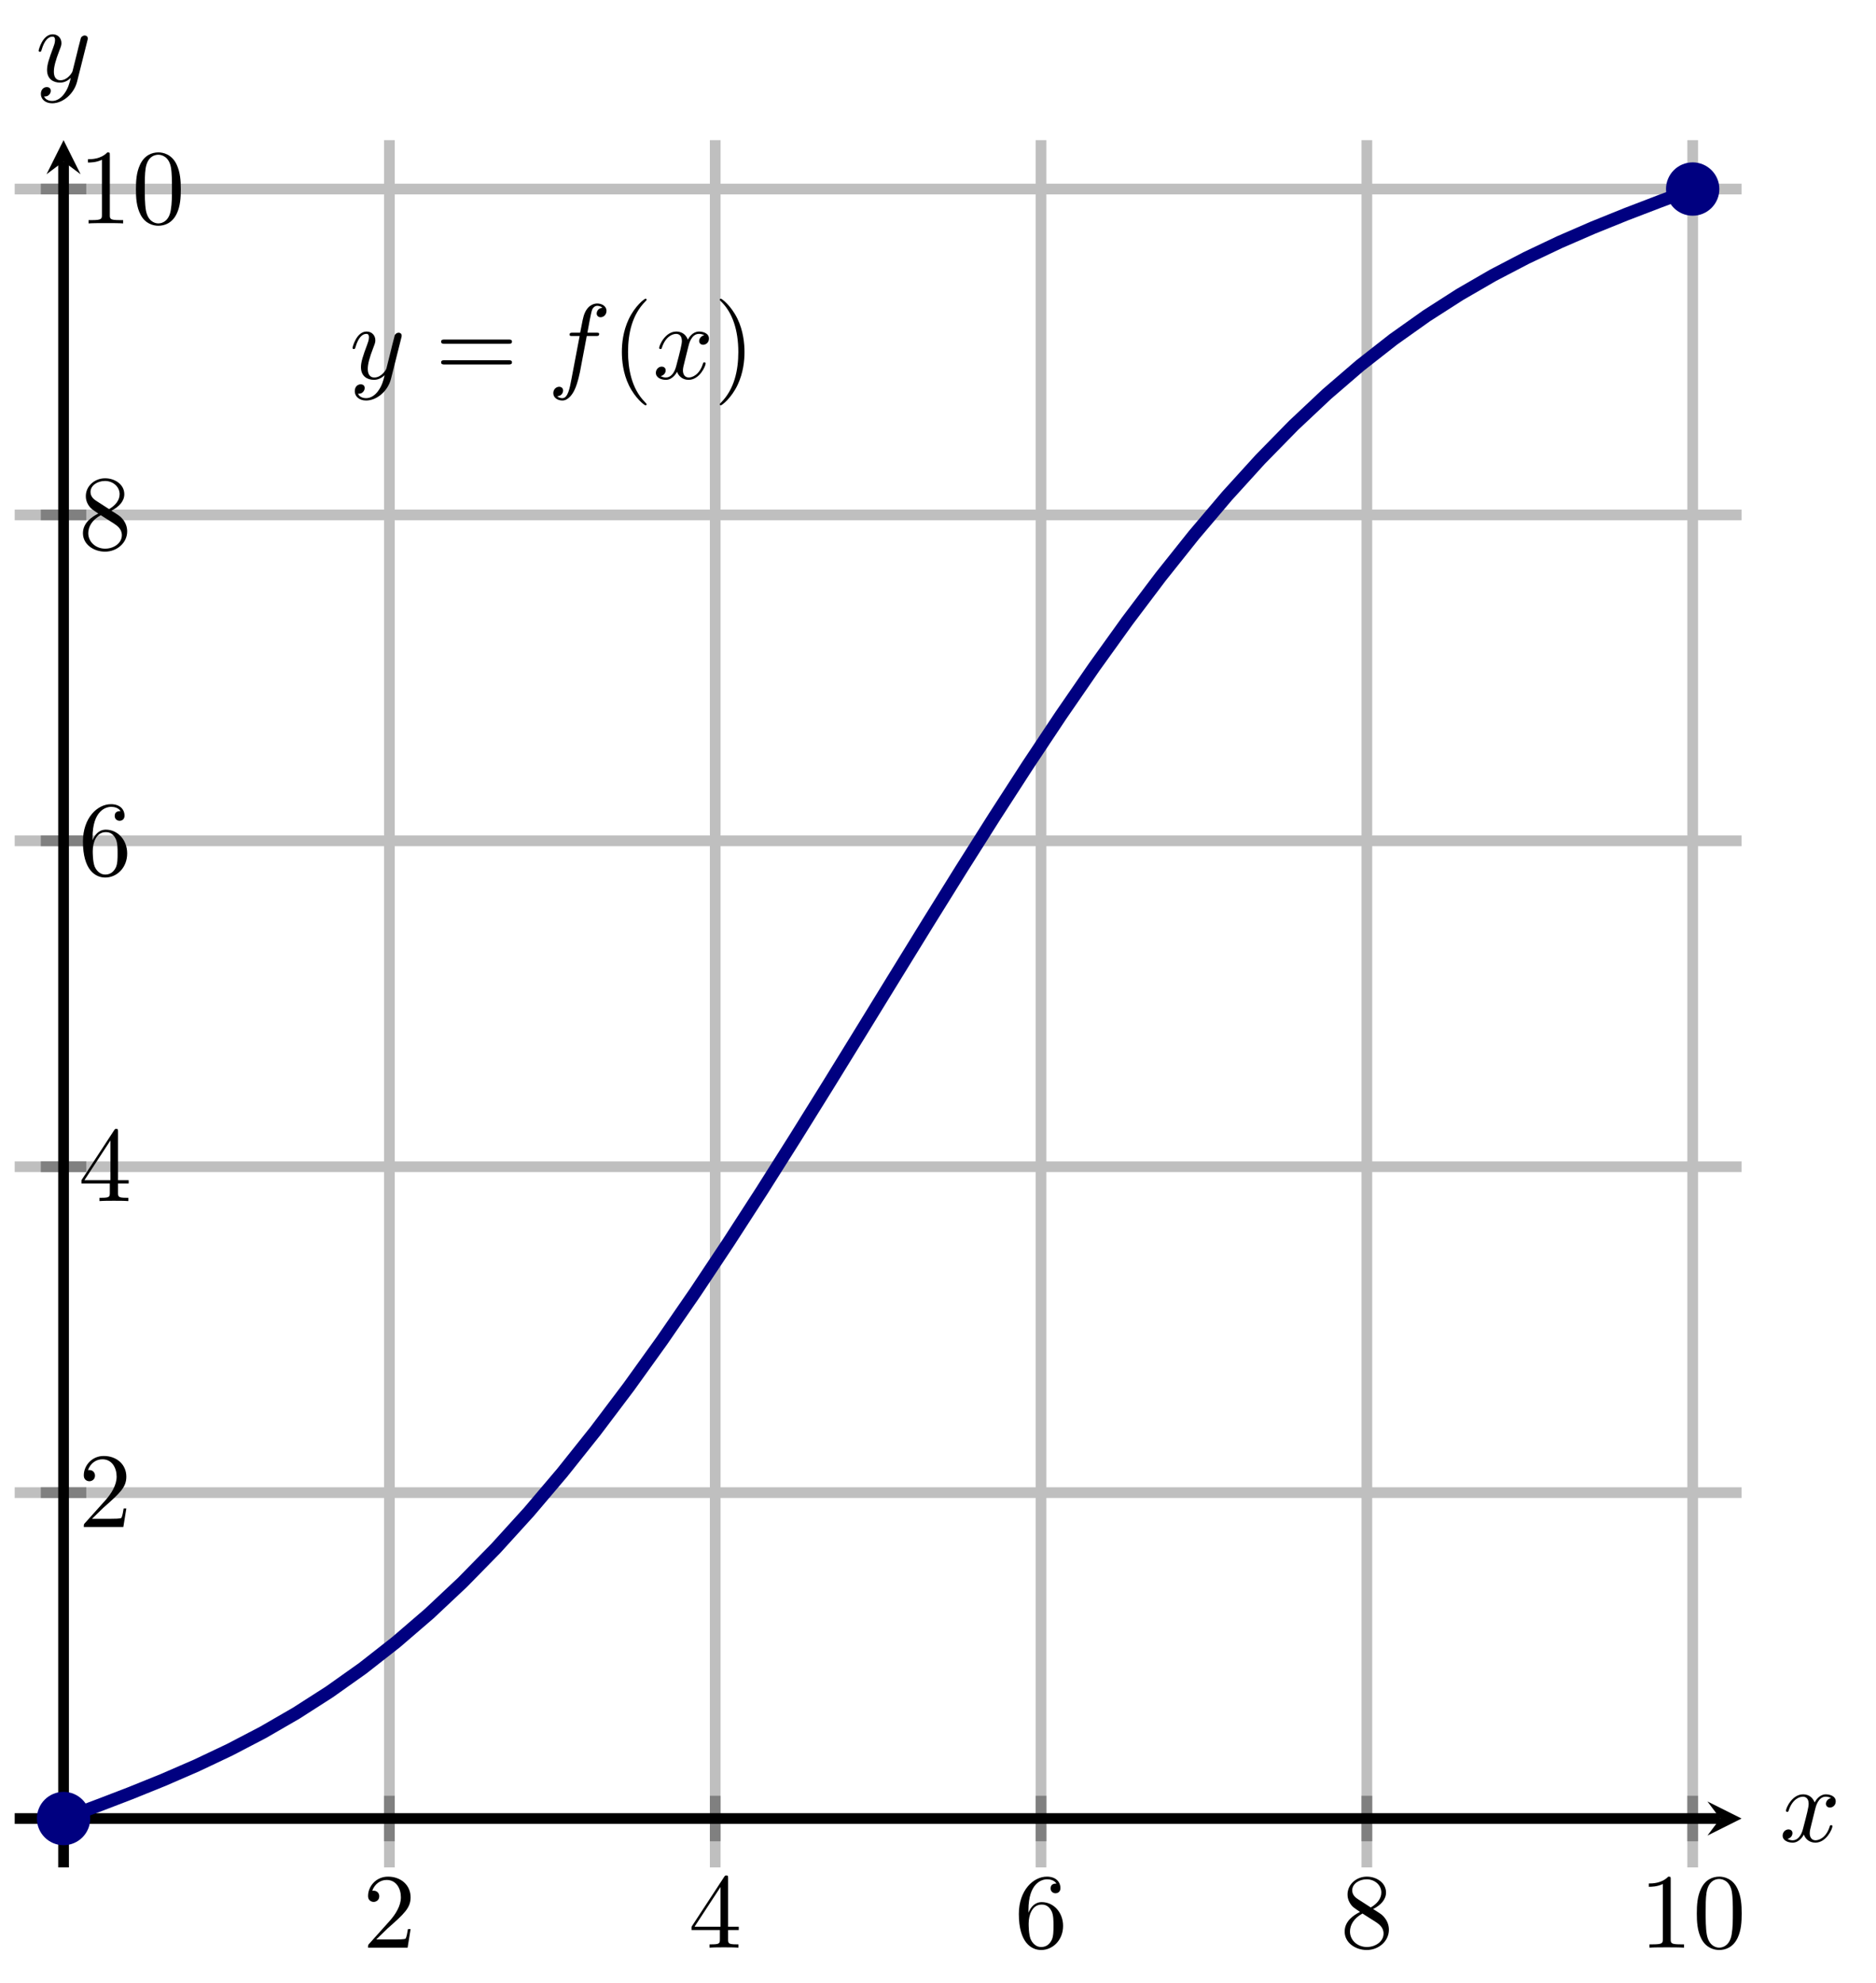 <?xml version="1.0" encoding="UTF-8" standalone="no"?>
<!DOCTYPE svg PUBLIC "-//W3C//DTD SVG 1.1//EN" "http://www.w3.org/Graphics/SVG/1.1/DTD/svg11.dtd">
<svg xmlns="http://www.w3.org/2000/svg" xmlns:xlink="http://www.w3.org/1999/xlink" version="1.1" width="175.334pt" height="185.311pt" viewBox="0 0 175.334 185.311">
<path transform="matrix(1,0,0,-1,1.373,174.492)" stroke-width="1" stroke-linecap="butt" stroke-miterlimit="10" stroke-linejoin="miter" fill="none" stroke="#bfbfbf" d="M 35.02 0 L 35.02 161.396 M 65.472 0 L 65.472 161.396 M 95.924 0 L 95.924 161.396 M 126.376 0 L 126.376 161.396 M 156.828 0 L 156.828 161.396 "/>
<path transform="matrix(1,0,0,-1,1.373,174.492)" stroke-width="1" stroke-linecap="butt" stroke-miterlimit="10" stroke-linejoin="miter" fill="none" stroke="#bfbfbf" d="M 0 35.02 L 161.396 35.02 M 0 65.472 L 161.396 65.472 M 0 95.924 L 161.396 95.924 M 0 126.376 L 161.396 126.376 M 0 156.828 L 161.396 156.828 "/>
<path transform="matrix(1,0,0,-1,1.373,174.492)" stroke-width="1" stroke-linecap="butt" stroke-miterlimit="10" stroke-linejoin="miter" fill="none" stroke="#808080" d="M 35.02 2.441 L 35.02 6.694 M 65.472 2.441 L 65.472 6.694 M 95.924 2.441 L 95.924 6.694 M 126.376 2.441 L 126.376 6.694 M 156.828 2.441 L 156.828 6.694 "/>
<path transform="matrix(1,0,0,-1,1.373,174.492)" stroke-width="1" stroke-linecap="butt" stroke-miterlimit="10" stroke-linejoin="miter" fill="none" stroke="#808080" d="M 2.441 35.02 L 6.694 35.02 M 2.441 65.472 L 6.694 65.472 M 2.441 95.924 L 6.694 95.924 M 2.441 126.376 L 6.694 126.376 M 2.441 156.828 L 6.694 156.828 "/>
<path transform="matrix(1,0,0,-1,1.373,174.492)" stroke-width="1" stroke-linecap="butt" stroke-miterlimit="10" stroke-linejoin="miter" fill="none" stroke="#000000" d="M 0 4.568 L 159.403 4.568 "/>
<path transform="matrix(1,0,0,-1,160.776,169.924)" d="M 1.993 0 L -1.196 1.594 L 0 0 L -1.196 -1.594 "/>
<path transform="matrix(1,0,0,-1,1.373,174.492)" stroke-width="1" stroke-linecap="butt" stroke-miterlimit="10" stroke-linejoin="miter" fill="none" stroke="#000000" d="M 4.568 0 L 4.568 159.403 "/>
<path transform="matrix(0,-1,-1,-0,5.941,15.089)" d="M 1.993 0 L -1.196 1.594 L 0 0 L -1.196 -1.594 "/>
<symbol id="font_0_5">
<path d="M .077 .077 L .183 .18 C .339 .318 .399 .372 .399 .472 C .399 .586 .309 .666 .187 .666 C .074 .666 0 .574 0 .485 C 0 .429 .05 .429 .053 .429 C .07 .429 .105 .441 .105 .482 C .105 .508 .087 .534 .052 .534 C .044 .534 .042 .534 .039 .533 C .062 .598 .116 .635 .174 .635 C .265 .635 .308 .554 .308 .472 C .308 .392 .258 .313 .203 .251 L .011 .037 C 0 .026 0 .024 0 0 L .371 0 L .399 .174 L .374 .174 C .369 .144 .362 .1 .352 .085 C .345 .077 .279 .077 .257 .077 L .077 .077 Z "/>
</symbol>
<use xlink:href="#font_0_5" transform="matrix(9.963,0,0,-9.963,34.4,181.99)"/>
<symbol id="font_0_6">
<path d="M .266 .165 L .266 .078 C .266 .042 .264 .031 .19 .031 L .169 .031 L .169 0 C .21 .003 .262 .003 .304 .003 C .346 .003 .399 .003 .44 0 L .44 .031 L .419 .031 C .345 .031 .343 .042 .343 .078 L .343 .165 L .443 .165 L .443 .196 L .343 .196 L .343 .651 C .343 .671 .343 .677 .327 .677 C .318 .677 .315 .677 .307 .665 L 0 .196 L 0 .165 L .266 .165 M .272 .196 L .028 .196 L .272 .569 L .272 .196 Z "/>
</symbol>
<use xlink:href="#font_0_6" transform="matrix(9.963,0,0,-9.963,64.632,181.99)"/>
<symbol id="font_0_7">
<path d="M .09 .35 L .09 .374 C .09 .627 .214 .663 .265 .663 C .289 .663 .331 .657 .353 .623 C .338 .623 .298 .623 .298 .578 C .298 .547 .322 .532 .344 .532 C .36 .532 .39 .541 .39 .58 C .39 .64 .346 .688 .263 .688 C .135 .688 0 .559 0 .338 C 0 .071 .116 0 .209 0 C .32 0 .415 .094 .415 .226 C .415 .353 .326 .449 .215 .449 C .147 .449 .11 .398 .09 .35 M .209 .028 C .146 .028 .116 .088 .11 .103 C .092 .15 .092 .23 .092 .248 C .092 .326 .124 .426 .214 .426 C .23 .426 .276 .426 .307 .364 C .325 .327 .325 .276 .325 .227 C .325 .179 .325 .129 .308 .093 C .278 .033 .232 .028 .209 .028 Z "/>
</symbol>
<use xlink:href="#font_0_7" transform="matrix(9.963,0,0,-9.963,95.223,182.209)"/>
<symbol id="font_0_8">
<path d="M .121 .479 C .075 .509 .071 .543 .071 .56 C .071 .621 .136 .663 .207 .663 C .28 .663 .344 .611 .344 .539 C .344 .482 .305 .434 .245 .399 L .121 .479 M .267 .384 C .339 .421 .388 .473 .388 .539 C .388 .631 .299 .688 .208 .688 C .108 .688 .027 .614 .027 .521 C .027 .503 .029 .458 .071 .411 C .082 .399 .119 .374 .144 .357 C .086 .328 0 .272 0 .173 C 0 .067 .102 0 .207 0 C .32 0 .415 .083 .415 .19 C .415 .226 .404 .271 .366 .313 C .347 .334 .331 .344 .267 .384 M .167 .342 L .29 .264 C .318 .245 .365 .215 .365 .154 C .365 .08 .29 .028 .208 .028 C .122 .028 .05 .09 .05 .173 C .05 .231 .082 .295 .167 .342 Z "/>
</symbol>
<use xlink:href="#font_0_8" transform="matrix(9.963,0,0,-9.963,125.674,182.209)"/>
<symbol id="font_0_4">
<path d="M .205 .64 C .205 .664 .205 .666 .182 .666 C .12 .602 .032 .602 0 .602 L 0 .571 C .02 .571 .079 .571 .131 .597 L .131 .079 C .131 .043 .128 .031 .038 .031 L .006 .031 L .006 0 C .041 .003 .128 .003 .168 .003 C .208 .003 .295 .003 .33 0 L .33 .031 L .298 .031 C .208 .031 .205 .042 .205 .079 L .205 .64 Z "/>
</symbol>
<symbol id="font_0_3">
<path d="M .421 .342 C .421 .422 .416 .502 .381 .576 C .335 .672 .253 .688 .211 .688 C .151 .688 .078 .662 .037 .569 C .005 .5 0 .422 0 .342 C 0 .267 .004 .177 .045 .101 C .088 .02 .161 0 .21 0 C .264 0 .34 .021 .384 .116 C .416 .185 .421 .263 .421 .342 M .21 .022 C .171 .022 .112 .047 .094 .143 C .083 .203 .083 .295 .083 .354 C .083 .418 .083 .484 .091 .538 C .11 .657 .185 .666 .21 .666 C .243 .666 .309 .648 .328 .549 C .338 .493 .338 .417 .338 .354 C .338 .279 .338 .211 .327 .147 C .312 .052 .255 .022 .21 .022 Z "/>
</symbol>
<use xlink:href="#font_0_4" transform="matrix(9.963,0,0,-9.963,154.104,181.99)"/>
<use xlink:href="#font_0_3" transform="matrix(9.963,0,0,-9.963,158.587,182.209)"/>
<use xlink:href="#font_0_5" transform="matrix(9.963,0,0,-9.963,7.832,142.683)"/>
<use xlink:href="#font_0_6" transform="matrix(9.963,0,0,-9.963,7.613,112.231)"/>
<use xlink:href="#font_0_7" transform="matrix(9.963,0,0,-9.963,7.752,81.998)"/>
<use xlink:href="#font_0_8" transform="matrix(9.963,0,0,-9.963,7.752,51.547)"/>
<use xlink:href="#font_0_4" transform="matrix(9.963,0,0,-9.963,8.221,20.876)"/>
<use xlink:href="#font_0_3" transform="matrix(9.963,0,0,-9.963,12.704,21.095)"/>
<clipPath id="cp1">
<path transform="matrix(1,0,0,-1,1.373,174.492)" d="M 0 0 L 161.396 0 L 161.396 161.396 L 0 161.396 Z "/>
</clipPath>
<g clip-path="url(#cp1)">
<path transform="matrix(1,0,0,-1,1.373,174.492)" stroke-width="1.196" stroke-linecap="butt" stroke-miterlimit="10" stroke-linejoin="miter" fill="none" stroke="#000080" d="M 4.568 4.568 L 7.675 5.728 L 10.782 6.92 L 13.889 8.176 L 16.996 9.525 L 20.104 10.998 L 23.211 12.619 L 26.318 14.415 L 29.425 16.406 L 32.532 18.61 L 35.639 21.044 L 38.747 23.717 L 41.854 26.636 L 44.961 29.806 L 48.068 33.224 L 51.175 36.886 L 54.282 40.783 L 57.39 44.901 L 60.497 49.225 L 63.604 53.733 L 66.711 58.403 L 69.818 63.21 L 72.925 68.126 L 76.033 73.12 L 79.14 78.162 L 82.247 83.219 L 85.354 88.262 L 88.461 93.256 L 91.569 98.172 L 94.676 102.979 L 97.783 107.65 L 100.89 112.158 L 103.997 116.483 L 107.104 120.601 L 110.212 124.499 L 113.319 128.162 L 116.426 131.58 L 119.533 134.751 L 122.64 137.671 L 125.747 140.345 L 128.855 142.779 L 131.962 144.984 L 135.069 146.975 L 138.176 148.772 L 141.283 150.393 L 144.39 151.866 L 147.498 153.216 L 150.605 154.472 L 153.712 155.664 L 156.819 156.824 "/>
<symbol id="font_2_3">
<path d="M .457 .586 C .461 .6 .461 .602 .461 .609 C .461 .627 .447 .636 .432 .636 C .422 .636 .406 .63 .397 .615 C .395 .61 .387 .579 .383 .561 C .376 .535 .369 .508 .363 .481 L .318 .301 C .314 .286 .271 .216 .205 .216 C .154 .216 .143 .26 .143 .297 C .143 .343 .16 .405 .194 .493 C .21 .534 .214 .545 .214 .565 C .214 .61 .182 .647 .132 .647 C .037 .647 0 .502 0 .493 C 0 .483 .01 .483 .012 .483 C .022 .483 .023 .485 .028 .501 C .055 .595 .095 .625 .129 .625 C .137 .625 .154 .625 .154 .593 C .154 .568 .144 .542 .137 .523 C .097 .417 .079 .36 .079 .313 C .079 .224 .142 .194 .201 .194 C .24 .194 .274 .211 .302 .239 C .289 .187 .277 .138 .237 .085 C .211 .051 .173 .022 .127 .022 C .113 .022 .068 .025 .051 .064 C .067 .064 .08 .064 .094 .076 C .104 .085 .114 .098 .114 .117 C .114 .148 .087 .152 .077 .152 C .054 .152 .021 .136 .021 .087 C .021 .037 .065 0 .127 0 C .23 0 .333 .091 .361 .204 L .457 .586 Z "/>
</symbol>
<use xlink:href="#font_2_3" transform="matrix(9.963,0,0,-9.963,32.948,37.425)"/>
<symbol id="font_0_9">
<path d="M .631 .194 C .646 .194 .665 .194 .665 .214 C .665 .234 .646 .234 .632 .234 L .033 .234 C .019 .234 0 .234 0 .214 C 0 .194 .019 .194 .034 .194 L .631 .194 M .632 0 C .646 0 .665 0 .665 .02 C .665 .04 .646 .04 .631 .04 L .034 .04 C .019 .04 0 .04 0 .02 C 0 0 .019 0 .033 0 L .632 0 Z "/>
</symbol>
<use xlink:href="#font_0_9" transform="matrix(9.963,0,0,-9.963,41.226,34.058)"/>
<symbol id="font_2_1">
<path d="M .314 .605 L .4 .605 C .42 .605 .43 .605 .43 .625 C .43 .636 .42 .636 .403 .636 L .32 .636 L .341 .75 C .345 .771 .359 .842 .365 .854 C .374 .873 .391 .888 .412 .888 C .416 .888 .442 .888 .461 .87 C .417 .866 .407 .831 .407 .816 C .407 .793 .425 .781 .444 .781 C .47 .781 .499 .803 .499 .841 C .499 .887 .453 .91 .412 .91 C .378 .91 .315 .892 .285 .793 C .279 .772 .276 .762 .252 .636 L .183 .636 C .164 .636 .153 .636 .153 .617 C .153 .605 .162 .605 .181 .605 L .247 .605 L .172 .21 C .154 .113 .137 .022 .085 .022 C .081 .022 .056 .022 .037 .04 C .083 .043 .092 .079 .092 .094 C .092 .117 .074 .129 .055 .129 C .029 .129 0 .107 0 .069 C 0 .024 .044 0 .085 0 C .14 0 .18 .059 .198 .097 C .23 .16 .253 .281 .254 .288 L .314 .605 Z "/>
</symbol>
<use xlink:href="#font_2_1" transform="matrix(9.963,0,0,-9.963,51.712,37.425)"/>
<symbol id="font_0_1">
<path d="M .232 .01 C .232 .013 .232 .015 .215 .032 C .09 .158 .058 .347 .058 .5 C .058 .674 .096 .848 .219 .973 C .232 .985 .232 .987 .232 .99 C .232 .997 .228 1 .222 1 C .212 1 .122 .932 .063 .805 C .012 .695 0 .584 0 .5 C 0 .422 .011 .301 .066 .188 C .126 .065 .212 0 .222 0 C .228 0 .232 .003 .232 .01 Z "/>
</symbol>
<use xlink:href="#font_0_1" transform="matrix(9.963,0,0,-9.963,58.12,37.874)"/>
<symbol id="font_2_2">
<path d="M .305 .313 C .311 .339 .334 .431 .404 .431 C .409 .431 .433 .431 .454 .418 C .426 .413 .406 .388 .406 .364 C .406 .348 .417 .329 .444 .329 C .466 .329 .498 .347 .498 .387 C .498 .439 .439 .453 .405 .453 C .347 .453 .312 .4 .3 .377 C .275 .443 .221 .453 .192 .453 C .088 .453 .031 .324 .031 .299 C .031 .289 .041 .289 .043 .289 C .051 .289 .054 .291 .056 .3 C .09 .406 .156 .431 .19 .431 C .209 .431 .244 .422 .244 .364 C .244 .333 .227 .266 .19 .126 C .174 .064 .139 .022 .095 .022 C .089 .022 .066 .022 .045 .035 C .07 .04 .092 .061 .092 .089 C .092 .116 .07 .124 .055 .124 C .025 .124 0 .098 0 .066 C 0 .02 .05 0 .094 0 C .16 0 .196 .07 .199 .076 C .211 .039 .247 0 .307 0 C .41 0 .467 .129 .467 .154 C .467 .164 .458 .164 .455 .164 C .446 .164 .444 .16 .442 .153 C .409 .046 .341 .022 .309 .022 C .27 .022 .254 .054 .254 .088 C .254 .11 .26 .132 .271 .176 L .305 .313 Z "/>
</symbol>
<use xlink:href="#font_2_2" transform="matrix(9.963,0,0,-9.963,61.298,35.493)"/>
<symbol id="font_0_2">
<path d="M .232 .5 C .232 .578 .221 .699 .166 .812 C .106 .935 .02 1 .01 1 C .004 1 0 .996 0 .99 C 0 .987 0 .985 .019 .967 C .117 .868 .174 .709 .174 .5 C .174 .329 .137 .153 .013 .027 C 0 .015 0 .013 0 .01 C 0 .004 .004 0 .01 0 C .02 0 .11 .068 .169 .195 C .22 .305 .232 .416 .232 .5 Z "/>
</symbol>
<use xlink:href="#font_0_2" transform="matrix(9.963,0,0,-9.963,67.271,37.874)"/>
</g>
<path transform="matrix(1,0,0,-1,1.373,174.492)" d="M 6.56 4.568 C 6.56 5.668 5.668 6.56 4.568 6.56 C 3.467 6.56 2.575 5.668 2.575 4.568 C 2.575 3.467 3.467 2.575 4.568 2.575 C 5.668 2.575 6.56 3.467 6.56 4.568 Z M 4.568 4.568 " fill="#000080"/>
<path transform="matrix(1,0,0,-1,1.373,174.492)" stroke-width="1" stroke-linecap="butt" stroke-miterlimit="10" stroke-linejoin="miter" fill="none" stroke="#000080" d="M 6.56 4.568 C 6.56 5.668 5.668 6.56 4.568 6.56 C 3.467 6.56 2.575 5.668 2.575 4.568 C 2.575 3.467 3.467 2.575 4.568 2.575 C 5.668 2.575 6.56 3.467 6.56 4.568 Z M 4.568 4.568 "/>
<path transform="matrix(1,0,0,-1,1.373,174.492)" d="M 158.82 156.828 C 158.82 157.928 157.928 158.82 156.828 158.82 C 155.727 158.82 154.835 157.928 154.835 156.828 C 154.835 155.727 155.727 154.835 156.828 154.835 C 157.928 154.835 158.82 155.727 158.82 156.828 Z M 156.828 156.828 " fill="#000080"/>
<path transform="matrix(1,0,0,-1,1.373,174.492)" stroke-width="1" stroke-linecap="butt" stroke-miterlimit="10" stroke-linejoin="miter" fill="none" stroke="#000080" d="M 158.82 156.828 C 158.82 157.928 157.928 158.82 156.828 158.82 C 155.727 158.82 154.835 157.928 154.835 156.828 C 154.835 155.727 155.727 154.835 156.828 154.835 C 157.928 154.835 158.82 155.727 158.82 156.828 Z M 156.828 156.828 "/>
<use xlink:href="#font_2_2" transform="matrix(9.963,0,0,-9.963,166.609,172.178)"/>
<use xlink:href="#font_2_3" transform="matrix(9.963,0,0,-9.963,3.61,9.652)"/>
</svg>
